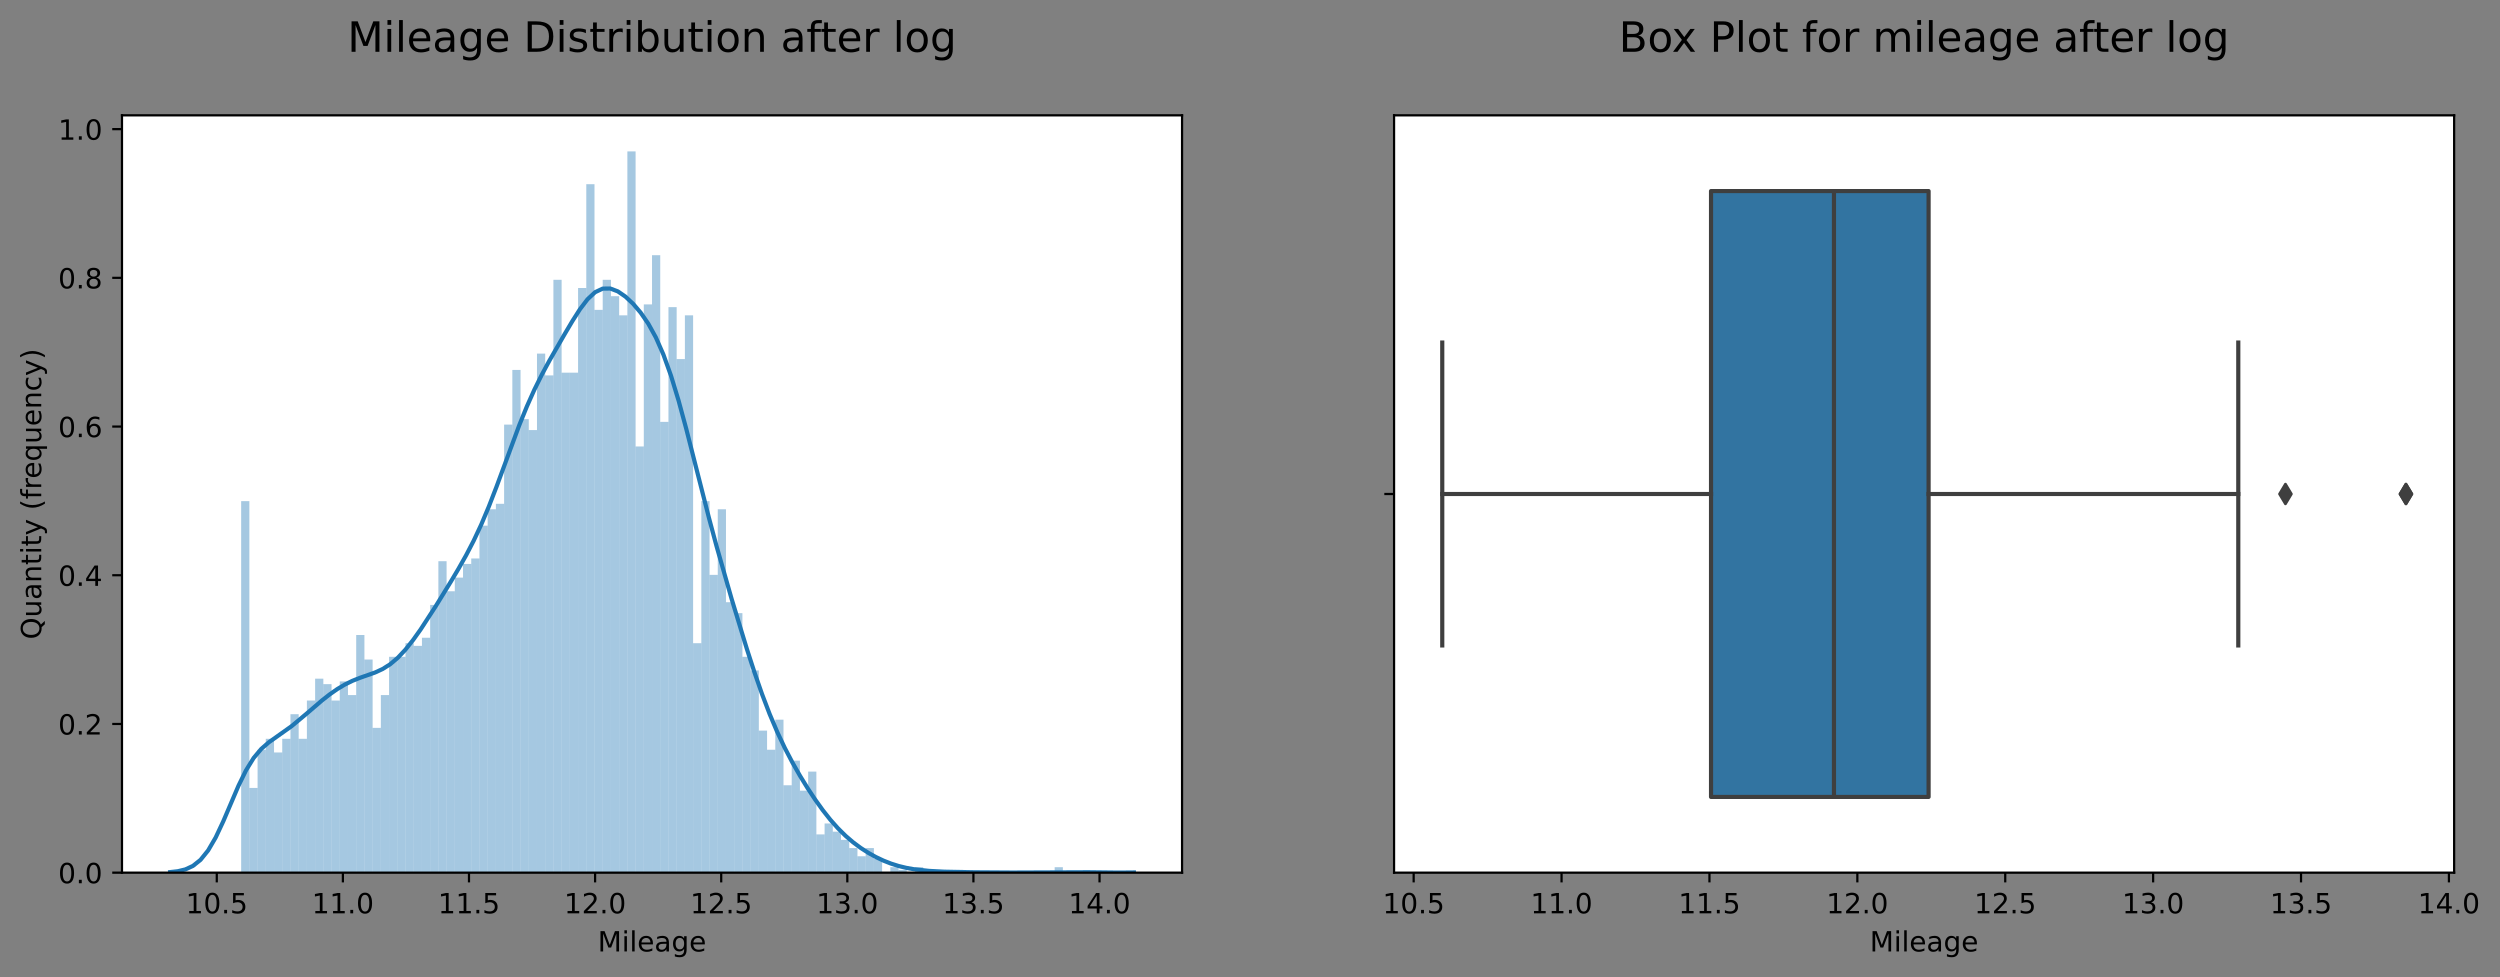 <?xml version="1.0" encoding="utf-8" standalone="no"?>
<!DOCTYPE svg PUBLIC "-//W3C//DTD SVG 1.1//EN"
  "http://www.w3.org/Graphics/SVG/1.1/DTD/svg11.dtd">
<!-- Created with matplotlib (https://matplotlib.org/) -->
<svg height="350.751pt" version="1.1" viewBox="0 0 897.242 350.751" width="897.242pt" xmlns="http://www.w3.org/2000/svg" xmlns:xlink="http://www.w3.org/1999/xlink">
 <rect x="0" y="0" width="897.242" height="350.751" fill="#808080" stroke="none"/>
 <defs>
  <style type="text/css">
*{stroke-linecap:butt;stroke-linejoin:round;}
  </style>
 </defs>
 <g id="figure_1">
  <g id="patch_1">
   <path d="M 0 350.751 
L 897.242 350.751 
L 897.242 0 
L 0 0 
z
" style="fill:none;"/>
  </g>
  <g id="axes_1">
   <g id="patch_2">
    <path d="M 43.781 313.194 
L 424.236 313.194 
L 424.236 41.394 
L 43.781 41.394 
z
" style="fill:#ffffff;"/>
   </g>
   <g id="patch_3">
    <path clip-path="url(#pf28b200888)" d="M 86.55 313.194 
L 89.499 313.194 
L 89.499 179.844 
L 86.55 179.844 
z
" style="fill:#1f77b4;opacity:0.4;"/>
   </g>
   <g id="patch_4">
    <path clip-path="url(#pf28b200888)" d="M 89.499 313.194 
L 92.448 313.194 
L 92.448 282.798 
L 89.499 282.798 
z
" style="fill:#1f77b4;opacity:0.4;"/>
   </g>
   <g id="patch_5">
    <path clip-path="url(#pf28b200888)" d="M 92.448 313.194 
L 95.397 313.194 
L 95.397 269.071 
L 92.448 269.071 
z
" style="fill:#1f77b4;opacity:0.4;"/>
   </g>
   <g id="patch_6">
    <path clip-path="url(#pf28b200888)" d="M 95.397 313.194 
L 98.347 313.194 
L 98.347 265.149 
L 95.397 265.149 
z
" style="fill:#1f77b4;opacity:0.4;"/>
   </g>
   <g id="patch_7">
    <path clip-path="url(#pf28b200888)" d="M 98.347 313.194 
L 101.296 313.194 
L 101.296 270.052 
L 98.347 270.052 
z
" style="fill:#1f77b4;opacity:0.4;"/>
   </g>
   <g id="patch_8">
    <path clip-path="url(#pf28b200888)" d="M 101.296 313.194 
L 104.245 313.194 
L 104.245 265.149 
L 101.296 265.149 
z
" style="fill:#1f77b4;opacity:0.4;"/>
   </g>
   <g id="patch_9">
    <path clip-path="url(#pf28b200888)" d="M 104.245 313.194 
L 107.194 313.194 
L 107.194 256.324 
L 104.245 256.324 
z
" style="fill:#1f77b4;opacity:0.4;"/>
   </g>
   <g id="patch_10">
    <path clip-path="url(#pf28b200888)" d="M 107.194 313.194 
L 110.143 313.194 
L 110.143 265.149 
L 107.194 265.149 
z
" style="fill:#1f77b4;opacity:0.4;"/>
   </g>
   <g id="patch_11">
    <path clip-path="url(#pf28b200888)" d="M 110.143 313.194 
L 113.093 313.194 
L 113.093 251.422 
L 110.143 251.422 
z
" style="fill:#1f77b4;opacity:0.4;"/>
   </g>
   <g id="patch_12">
    <path clip-path="url(#pf28b200888)" d="M 113.093 313.194 
L 116.042 313.194 
L 116.042 243.577 
L 113.093 243.577 
z
" style="fill:#1f77b4;opacity:0.4;"/>
   </g>
   <g id="patch_13">
    <path clip-path="url(#pf28b200888)" d="M 116.042 313.194 
L 118.991 313.194 
L 118.991 245.539 
L 116.042 245.539 
z
" style="fill:#1f77b4;opacity:0.4;"/>
   </g>
   <g id="patch_14">
    <path clip-path="url(#pf28b200888)" d="M 118.991 313.194 
L 121.94 313.194 
L 121.94 251.422 
L 118.991 251.422 
z
" style="fill:#1f77b4;opacity:0.4;"/>
   </g>
   <g id="patch_15">
    <path clip-path="url(#pf28b200888)" d="M 121.94 313.194 
L 124.889 313.194 
L 124.889 244.558 
L 121.94 244.558 
z
" style="fill:#1f77b4;opacity:0.4;"/>
   </g>
   <g id="patch_16">
    <path clip-path="url(#pf28b200888)" d="M 124.889 313.194 
L 127.838 313.194 
L 127.838 249.461 
L 124.889 249.461 
z
" style="fill:#1f77b4;opacity:0.4;"/>
   </g>
   <g id="patch_17">
    <path clip-path="url(#pf28b200888)" d="M 127.838 313.194 
L 130.788 313.194 
L 130.788 227.889 
L 127.838 227.889 
z
" style="fill:#1f77b4;opacity:0.4;"/>
   </g>
   <g id="patch_18">
    <path clip-path="url(#pf28b200888)" d="M 130.788 313.194 
L 133.737 313.194 
L 133.737 236.714 
L 130.788 236.714 
z
" style="fill:#1f77b4;opacity:0.4;"/>
   </g>
   <g id="patch_19">
    <path clip-path="url(#pf28b200888)" d="M 133.737 313.194 
L 136.686 313.194 
L 136.686 261.227 
L 133.737 261.227 
z
" style="fill:#1f77b4;opacity:0.4;"/>
   </g>
   <g id="patch_20">
    <path clip-path="url(#pf28b200888)" d="M 136.686 313.194 
L 139.635 313.194 
L 139.635 249.461 
L 136.686 249.461 
z
" style="fill:#1f77b4;opacity:0.4;"/>
   </g>
   <g id="patch_21">
    <path clip-path="url(#pf28b200888)" d="M 139.635 313.194 
L 142.584 313.194 
L 142.584 235.733 
L 139.635 235.733 
z
" style="fill:#1f77b4;opacity:0.4;"/>
   </g>
   <g id="patch_22">
    <path clip-path="url(#pf28b200888)" d="M 142.584 313.194 
L 145.533 313.194 
L 145.533 235.733 
L 142.584 235.733 
z
" style="fill:#1f77b4;opacity:0.4;"/>
   </g>
   <g id="patch_23">
    <path clip-path="url(#pf28b200888)" d="M 145.533 313.194 
L 148.483 313.194 
L 148.483 230.831 
L 145.533 230.831 
z
" style="fill:#1f77b4;opacity:0.4;"/>
   </g>
   <g id="patch_24">
    <path clip-path="url(#pf28b200888)" d="M 148.483 313.194 
L 151.432 313.194 
L 151.432 231.811 
L 148.483 231.811 
z
" style="fill:#1f77b4;opacity:0.4;"/>
   </g>
   <g id="patch_25">
    <path clip-path="url(#pf28b200888)" d="M 151.432 313.194 
L 154.381 313.194 
L 154.381 228.87 
L 151.432 228.87 
z
" style="fill:#1f77b4;opacity:0.4;"/>
   </g>
   <g id="patch_26">
    <path clip-path="url(#pf28b200888)" d="M 154.381 313.194 
L 157.33 313.194 
L 157.33 217.103 
L 154.381 217.103 
z
" style="fill:#1f77b4;opacity:0.4;"/>
   </g>
   <g id="patch_27">
    <path clip-path="url(#pf28b200888)" d="M 157.33 313.194 
L 160.279 313.194 
L 160.279 201.415 
L 157.33 201.415 
z
" style="fill:#1f77b4;opacity:0.4;"/>
   </g>
   <g id="patch_28">
    <path clip-path="url(#pf28b200888)" d="M 160.279 313.194 
L 163.228 313.194 
L 163.228 212.201 
L 160.279 212.201 
z
" style="fill:#1f77b4;opacity:0.4;"/>
   </g>
   <g id="patch_29">
    <path clip-path="url(#pf28b200888)" d="M 163.228 313.194 
L 166.178 313.194 
L 166.178 207.298 
L 163.228 207.298 
z
" style="fill:#1f77b4;opacity:0.4;"/>
   </g>
   <g id="patch_30">
    <path clip-path="url(#pf28b200888)" d="M 166.178 313.194 
L 169.127 313.194 
L 169.127 202.396 
L 166.178 202.396 
z
" style="fill:#1f77b4;opacity:0.4;"/>
   </g>
   <g id="patch_31">
    <path clip-path="url(#pf28b200888)" d="M 169.127 313.194 
L 172.076 313.194 
L 172.076 200.435 
L 169.127 200.435 
z
" style="fill:#1f77b4;opacity:0.4;"/>
   </g>
   <g id="patch_32">
    <path clip-path="url(#pf28b200888)" d="M 172.076 313.194 
L 175.025 313.194 
L 175.025 188.668 
L 172.076 188.668 
z
" style="fill:#1f77b4;opacity:0.4;"/>
   </g>
   <g id="patch_33">
    <path clip-path="url(#pf28b200888)" d="M 175.025 313.194 
L 177.974 313.194 
L 177.974 182.785 
L 175.025 182.785 
z
" style="fill:#1f77b4;opacity:0.4;"/>
   </g>
   <g id="patch_34">
    <path clip-path="url(#pf28b200888)" d="M 177.974 313.194 
L 180.923 313.194 
L 180.923 180.824 
L 177.974 180.824 
z
" style="fill:#1f77b4;opacity:0.4;"/>
   </g>
   <g id="patch_35">
    <path clip-path="url(#pf28b200888)" d="M 180.923 313.194 
L 183.873 313.194 
L 183.873 152.389 
L 180.923 152.389 
z
" style="fill:#1f77b4;opacity:0.4;"/>
   </g>
   <g id="patch_36">
    <path clip-path="url(#pf28b200888)" d="M 183.873 313.194 
L 186.822 313.194 
L 186.822 132.779 
L 183.873 132.779 
z
" style="fill:#1f77b4;opacity:0.4;"/>
   </g>
   <g id="patch_37">
    <path clip-path="url(#pf28b200888)" d="M 186.822 313.194 
L 189.771 313.194 
L 189.771 150.428 
L 186.822 150.428 
z
" style="fill:#1f77b4;opacity:0.4;"/>
   </g>
   <g id="patch_38">
    <path clip-path="url(#pf28b200888)" d="M 189.771 313.194 
L 192.72 313.194 
L 192.72 154.35 
L 189.771 154.35 
z
" style="fill:#1f77b4;opacity:0.4;"/>
   </g>
   <g id="patch_39">
    <path clip-path="url(#pf28b200888)" d="M 192.72 313.194 
L 195.669 313.194 
L 195.669 126.896 
L 192.72 126.896 
z
" style="fill:#1f77b4;opacity:0.4;"/>
   </g>
   <g id="patch_40">
    <path clip-path="url(#pf28b200888)" d="M 195.669 313.194 
L 198.618 313.194 
L 198.618 134.74 
L 195.669 134.74 
z
" style="fill:#1f77b4;opacity:0.4;"/>
   </g>
   <g id="patch_41">
    <path clip-path="url(#pf28b200888)" d="M 198.618 313.194 
L 201.568 313.194 
L 201.568 100.422 
L 198.618 100.422 
z
" style="fill:#1f77b4;opacity:0.4;"/>
   </g>
   <g id="patch_42">
    <path clip-path="url(#pf28b200888)" d="M 201.568 313.194 
L 204.517 313.194 
L 204.517 133.759 
L 201.568 133.759 
z
" style="fill:#1f77b4;opacity:0.4;"/>
   </g>
   <g id="patch_43">
    <path clip-path="url(#pf28b200888)" d="M 204.517 313.194 
L 207.466 313.194 
L 207.466 133.759 
L 204.517 133.759 
z
" style="fill:#1f77b4;opacity:0.4;"/>
   </g>
   <g id="patch_44">
    <path clip-path="url(#pf28b200888)" d="M 207.466 313.194 
L 210.415 313.194 
L 210.415 103.363 
L 207.466 103.363 
z
" style="fill:#1f77b4;opacity:0.4;"/>
   </g>
   <g id="patch_45">
    <path clip-path="url(#pf28b200888)" d="M 210.415 313.194 
L 213.364 313.194 
L 213.364 66.103 
L 210.415 66.103 
z
" style="fill:#1f77b4;opacity:0.4;"/>
   </g>
   <g id="patch_46">
    <path clip-path="url(#pf28b200888)" d="M 213.364 313.194 
L 216.313 313.194 
L 216.313 111.207 
L 213.364 111.207 
z
" style="fill:#1f77b4;opacity:0.4;"/>
   </g>
   <g id="patch_47">
    <path clip-path="url(#pf28b200888)" d="M 216.313 313.194 
L 219.263 313.194 
L 219.263 100.422 
L 216.313 100.422 
z
" style="fill:#1f77b4;opacity:0.4;"/>
   </g>
   <g id="patch_48">
    <path clip-path="url(#pf28b200888)" d="M 219.263 313.194 
L 222.212 313.194 
L 222.212 106.305 
L 219.263 106.305 
z
" style="fill:#1f77b4;opacity:0.4;"/>
   </g>
   <g id="patch_49">
    <path clip-path="url(#pf28b200888)" d="M 222.212 313.194 
L 225.161 313.194 
L 225.161 113.168 
L 222.212 113.168 
z
" style="fill:#1f77b4;opacity:0.4;"/>
   </g>
   <g id="patch_50">
    <path clip-path="url(#pf28b200888)" d="M 225.161 313.194 
L 228.11 313.194 
L 228.11 54.337 
L 225.161 54.337 
z
" style="fill:#1f77b4;opacity:0.4;"/>
   </g>
   <g id="patch_51">
    <path clip-path="url(#pf28b200888)" d="M 228.11 313.194 
L 231.059 313.194 
L 231.059 160.233 
L 228.11 160.233 
z
" style="fill:#1f77b4;opacity:0.4;"/>
   </g>
   <g id="patch_52">
    <path clip-path="url(#pf28b200888)" d="M 231.059 313.194 
L 234.009 313.194 
L 234.009 109.246 
L 231.059 109.246 
z
" style="fill:#1f77b4;opacity:0.4;"/>
   </g>
   <g id="patch_53">
    <path clip-path="url(#pf28b200888)" d="M 234.009 313.194 
L 236.958 313.194 
L 236.958 91.597 
L 234.009 91.597 
z
" style="fill:#1f77b4;opacity:0.4;"/>
   </g>
   <g id="patch_54">
    <path clip-path="url(#pf28b200888)" d="M 236.958 313.194 
L 239.907 313.194 
L 239.907 151.409 
L 236.958 151.409 
z
" style="fill:#1f77b4;opacity:0.4;"/>
   </g>
   <g id="patch_55">
    <path clip-path="url(#pf28b200888)" d="M 239.907 313.194 
L 242.856 313.194 
L 242.856 110.227 
L 239.907 110.227 
z
" style="fill:#1f77b4;opacity:0.4;"/>
   </g>
   <g id="patch_56">
    <path clip-path="url(#pf28b200888)" d="M 242.856 313.194 
L 245.805 313.194 
L 245.805 128.857 
L 242.856 128.857 
z
" style="fill:#1f77b4;opacity:0.4;"/>
   </g>
   <g id="patch_57">
    <path clip-path="url(#pf28b200888)" d="M 245.805 313.194 
L 248.754 313.194 
L 248.754 113.168 
L 245.805 113.168 
z
" style="fill:#1f77b4;opacity:0.4;"/>
   </g>
   <g id="patch_58">
    <path clip-path="url(#pf28b200888)" d="M 248.754 313.194 
L 251.704 313.194 
L 251.704 230.831 
L 248.754 230.831 
z
" style="fill:#1f77b4;opacity:0.4;"/>
   </g>
   <g id="patch_59">
    <path clip-path="url(#pf28b200888)" d="M 251.704 313.194 
L 254.653 313.194 
L 254.653 179.844 
L 251.704 179.844 
z
" style="fill:#1f77b4;opacity:0.4;"/>
   </g>
   <g id="patch_60">
    <path clip-path="url(#pf28b200888)" d="M 254.653 313.194 
L 257.602 313.194 
L 257.602 206.318 
L 254.653 206.318 
z
" style="fill:#1f77b4;opacity:0.4;"/>
   </g>
   <g id="patch_61">
    <path clip-path="url(#pf28b200888)" d="M 257.602 313.194 
L 260.551 313.194 
L 260.551 182.785 
L 257.602 182.785 
z
" style="fill:#1f77b4;opacity:0.4;"/>
   </g>
   <g id="patch_62">
    <path clip-path="url(#pf28b200888)" d="M 260.551 313.194 
L 263.5 313.194 
L 263.5 216.123 
L 260.551 216.123 
z
" style="fill:#1f77b4;opacity:0.4;"/>
   </g>
   <g id="patch_63">
    <path clip-path="url(#pf28b200888)" d="M 263.5 313.194 
L 266.449 313.194 
L 266.449 220.045 
L 263.5 220.045 
z
" style="fill:#1f77b4;opacity:0.4;"/>
   </g>
   <g id="patch_64">
    <path clip-path="url(#pf28b200888)" d="M 266.449 313.194 
L 269.399 313.194 
L 269.399 235.733 
L 266.449 235.733 
z
" style="fill:#1f77b4;opacity:0.4;"/>
   </g>
   <g id="patch_65">
    <path clip-path="url(#pf28b200888)" d="M 269.399 313.194 
L 272.348 313.194 
L 272.348 240.636 
L 269.399 240.636 
z
" style="fill:#1f77b4;opacity:0.4;"/>
   </g>
   <g id="patch_66">
    <path clip-path="url(#pf28b200888)" d="M 272.348 313.194 
L 275.297 313.194 
L 275.297 262.207 
L 272.348 262.207 
z
" style="fill:#1f77b4;opacity:0.4;"/>
   </g>
   <g id="patch_67">
    <path clip-path="url(#pf28b200888)" d="M 275.297 313.194 
L 278.246 313.194 
L 278.246 269.071 
L 275.297 269.071 
z
" style="fill:#1f77b4;opacity:0.4;"/>
   </g>
   <g id="patch_68">
    <path clip-path="url(#pf28b200888)" d="M 278.246 313.194 
L 281.195 313.194 
L 281.195 258.285 
L 278.246 258.285 
z
" style="fill:#1f77b4;opacity:0.4;"/>
   </g>
   <g id="patch_69">
    <path clip-path="url(#pf28b200888)" d="M 281.195 313.194 
L 284.144 313.194 
L 284.144 281.818 
L 281.195 281.818 
z
" style="fill:#1f77b4;opacity:0.4;"/>
   </g>
   <g id="patch_70">
    <path clip-path="url(#pf28b200888)" d="M 284.144 313.194 
L 287.094 313.194 
L 287.094 272.993 
L 284.144 272.993 
z
" style="fill:#1f77b4;opacity:0.4;"/>
   </g>
   <g id="patch_71">
    <path clip-path="url(#pf28b200888)" d="M 287.094 313.194 
L 290.043 313.194 
L 290.043 283.779 
L 287.094 283.779 
z
" style="fill:#1f77b4;opacity:0.4;"/>
   </g>
   <g id="patch_72">
    <path clip-path="url(#pf28b200888)" d="M 290.043 313.194 
L 292.992 313.194 
L 292.992 276.915 
L 290.043 276.915 
z
" style="fill:#1f77b4;opacity:0.4;"/>
   </g>
   <g id="patch_73">
    <path clip-path="url(#pf28b200888)" d="M 292.992 313.194 
L 295.941 313.194 
L 295.941 299.467 
L 292.992 299.467 
z
" style="fill:#1f77b4;opacity:0.4;"/>
   </g>
   <g id="patch_74">
    <path clip-path="url(#pf28b200888)" d="M 295.941 313.194 
L 298.89 313.194 
L 298.89 295.545 
L 295.941 295.545 
z
" style="fill:#1f77b4;opacity:0.4;"/>
   </g>
   <g id="patch_75">
    <path clip-path="url(#pf28b200888)" d="M 298.89 313.194 
L 301.839 313.194 
L 301.839 298.487 
L 298.89 298.487 
z
" style="fill:#1f77b4;opacity:0.4;"/>
   </g>
   <g id="patch_76">
    <path clip-path="url(#pf28b200888)" d="M 301.839 313.194 
L 304.789 313.194 
L 304.789 301.428 
L 301.839 301.428 
z
" style="fill:#1f77b4;opacity:0.4;"/>
   </g>
   <g id="patch_77">
    <path clip-path="url(#pf28b200888)" d="M 304.789 313.194 
L 307.738 313.194 
L 307.738 304.37 
L 304.789 304.37 
z
" style="fill:#1f77b4;opacity:0.4;"/>
   </g>
   <g id="patch_78">
    <path clip-path="url(#pf28b200888)" d="M 307.738 313.194 
L 310.687 313.194 
L 310.687 307.311 
L 307.738 307.311 
z
" style="fill:#1f77b4;opacity:0.4;"/>
   </g>
   <g id="patch_79">
    <path clip-path="url(#pf28b200888)" d="M 310.687 313.194 
L 313.636 313.194 
L 313.636 304.37 
L 310.687 304.37 
z
" style="fill:#1f77b4;opacity:0.4;"/>
   </g>
   <g id="patch_80">
    <path clip-path="url(#pf28b200888)" d="M 313.636 313.194 
L 316.585 313.194 
L 316.585 308.292 
L 313.636 308.292 
z
" style="fill:#1f77b4;opacity:0.4;"/>
   </g>
   <g id="patch_81">
    <path clip-path="url(#pf28b200888)" d="M 316.585 313.194 
L 319.534 313.194 
L 319.534 313.194 
L 316.585 313.194 
z
" style="fill:#1f77b4;opacity:0.4;"/>
   </g>
   <g id="patch_82">
    <path clip-path="url(#pf28b200888)" d="M 319.534 313.194 
L 322.484 313.194 
L 322.484 311.233 
L 319.534 311.233 
z
" style="fill:#1f77b4;opacity:0.4;"/>
   </g>
   <g id="patch_83">
    <path clip-path="url(#pf28b200888)" d="M 322.484 313.194 
L 325.433 313.194 
L 325.433 312.214 
L 322.484 312.214 
z
" style="fill:#1f77b4;opacity:0.4;"/>
   </g>
   <g id="patch_84">
    <path clip-path="url(#pf28b200888)" d="M 325.433 313.194 
L 328.382 313.194 
L 328.382 313.194 
L 325.433 313.194 
z
" style="fill:#1f77b4;opacity:0.4;"/>
   </g>
   <g id="patch_85">
    <path clip-path="url(#pf28b200888)" d="M 328.382 313.194 
L 331.331 313.194 
L 331.331 311.233 
L 328.382 311.233 
z
" style="fill:#1f77b4;opacity:0.4;"/>
   </g>
   <g id="patch_86">
    <path clip-path="url(#pf28b200888)" d="M 331.331 313.194 
L 334.28 313.194 
L 334.28 313.194 
L 331.331 313.194 
z
" style="fill:#1f77b4;opacity:0.4;"/>
   </g>
   <g id="patch_87">
    <path clip-path="url(#pf28b200888)" d="M 334.28 313.194 
L 337.23 313.194 
L 337.23 313.194 
L 334.28 313.194 
z
" style="fill:#1f77b4;opacity:0.4;"/>
   </g>
   <g id="patch_88">
    <path clip-path="url(#pf28b200888)" d="M 337.23 313.194 
L 340.179 313.194 
L 340.179 313.194 
L 337.23 313.194 
z
" style="fill:#1f77b4;opacity:0.4;"/>
   </g>
   <g id="patch_89">
    <path clip-path="url(#pf28b200888)" d="M 340.179 313.194 
L 343.128 313.194 
L 343.128 313.194 
L 340.179 313.194 
z
" style="fill:#1f77b4;opacity:0.4;"/>
   </g>
   <g id="patch_90">
    <path clip-path="url(#pf28b200888)" d="M 343.128 313.194 
L 346.077 313.194 
L 346.077 312.214 
L 343.128 312.214 
z
" style="fill:#1f77b4;opacity:0.4;"/>
   </g>
   <g id="patch_91">
    <path clip-path="url(#pf28b200888)" d="M 346.077 313.194 
L 349.026 313.194 
L 349.026 313.194 
L 346.077 313.194 
z
" style="fill:#1f77b4;opacity:0.4;"/>
   </g>
   <g id="patch_92">
    <path clip-path="url(#pf28b200888)" d="M 349.026 313.194 
L 351.975 313.194 
L 351.975 313.194 
L 349.026 313.194 
z
" style="fill:#1f77b4;opacity:0.4;"/>
   </g>
   <g id="patch_93">
    <path clip-path="url(#pf28b200888)" d="M 351.975 313.194 
L 354.925 313.194 
L 354.925 313.194 
L 351.975 313.194 
z
" style="fill:#1f77b4;opacity:0.4;"/>
   </g>
   <g id="patch_94">
    <path clip-path="url(#pf28b200888)" d="M 354.925 313.194 
L 357.874 313.194 
L 357.874 313.194 
L 354.925 313.194 
z
" style="fill:#1f77b4;opacity:0.4;"/>
   </g>
   <g id="patch_95">
    <path clip-path="url(#pf28b200888)" d="M 357.874 313.194 
L 360.823 313.194 
L 360.823 313.194 
L 357.874 313.194 
z
" style="fill:#1f77b4;opacity:0.4;"/>
   </g>
   <g id="patch_96">
    <path clip-path="url(#pf28b200888)" d="M 360.823 313.194 
L 363.772 313.194 
L 363.772 313.194 
L 360.823 313.194 
z
" style="fill:#1f77b4;opacity:0.4;"/>
   </g>
   <g id="patch_97">
    <path clip-path="url(#pf28b200888)" d="M 363.772 313.194 
L 366.721 313.194 
L 366.721 313.194 
L 363.772 313.194 
z
" style="fill:#1f77b4;opacity:0.4;"/>
   </g>
   <g id="patch_98">
    <path clip-path="url(#pf28b200888)" d="M 366.721 313.194 
L 369.67 313.194 
L 369.67 313.194 
L 366.721 313.194 
z
" style="fill:#1f77b4;opacity:0.4;"/>
   </g>
   <g id="patch_99">
    <path clip-path="url(#pf28b200888)" d="M 369.67 313.194 
L 372.62 313.194 
L 372.62 313.194 
L 369.67 313.194 
z
" style="fill:#1f77b4;opacity:0.4;"/>
   </g>
   <g id="patch_100">
    <path clip-path="url(#pf28b200888)" d="M 372.62 313.194 
L 375.569 313.194 
L 375.569 313.194 
L 372.62 313.194 
z
" style="fill:#1f77b4;opacity:0.4;"/>
   </g>
   <g id="patch_101">
    <path clip-path="url(#pf28b200888)" d="M 375.569 313.194 
L 378.518 313.194 
L 378.518 313.194 
L 375.569 313.194 
z
" style="fill:#1f77b4;opacity:0.4;"/>
   </g>
   <g id="patch_102">
    <path clip-path="url(#pf28b200888)" d="M 378.518 313.194 
L 381.467 313.194 
L 381.467 311.233 
L 378.518 311.233 
z
" style="fill:#1f77b4;opacity:0.4;"/>
   </g>
   <g id="matplotlib.axis_1">
    <g id="xtick_1">
     <g id="line2d_1">
      <defs>
       <path d="M 0 0 
L 0 3.5 
" id="m42ba5722f2" style="stroke:#000000;stroke-width:0.8;"/>
      </defs>
      <g>
       <use style="stroke:#000000;stroke-width:0.8;" x="77.8" xlink:href="#m42ba5722f2" y="313.194"/>
      </g>
     </g>
     <g id="text_1">
      <!-- 10.5 -->
      <defs>
       <path d="M 12.406 8.297 
L 28.516 8.297 
L 28.516 63.922 
L 10.984 60.406 
L 10.984 69.391 
L 28.422 72.906 
L 38.281 72.906 
L 38.281 8.297 
L 54.391 8.297 
L 54.391 0 
L 12.406 0 
z
" id="DejaVuSans-49"/>
       <path d="M 31.781 66.406 
Q 24.172 66.406 20.328 58.906 
Q 16.5 51.422 16.5 36.375 
Q 16.5 21.391 20.328 13.891 
Q 24.172 6.391 31.781 6.391 
Q 39.453 6.391 43.281 13.891 
Q 47.125 21.391 47.125 36.375 
Q 47.125 51.422 43.281 58.906 
Q 39.453 66.406 31.781 66.406 
z
M 31.781 74.219 
Q 44.047 74.219 50.516 64.516 
Q 56.984 54.828 56.984 36.375 
Q 56.984 17.969 50.516 8.266 
Q 44.047 -1.422 31.781 -1.422 
Q 19.531 -1.422 13.062 8.266 
Q 6.594 17.969 6.594 36.375 
Q 6.594 54.828 13.062 64.516 
Q 19.531 74.219 31.781 74.219 
z
" id="DejaVuSans-48"/>
       <path d="M 10.688 12.406 
L 21 12.406 
L 21 0 
L 10.688 0 
z
" id="DejaVuSans-46"/>
       <path d="M 10.797 72.906 
L 49.516 72.906 
L 49.516 64.594 
L 19.828 64.594 
L 19.828 46.734 
Q 21.969 47.469 24.109 47.828 
Q 26.266 48.188 28.422 48.188 
Q 40.625 48.188 47.75 41.5 
Q 54.891 34.812 54.891 23.391 
Q 54.891 11.625 47.562 5.094 
Q 40.234 -1.422 26.906 -1.422 
Q 22.312 -1.422 17.547 -0.641 
Q 12.797 0.141 7.719 1.703 
L 7.719 11.625 
Q 12.109 9.234 16.797 8.062 
Q 21.484 6.891 26.703 6.891 
Q 35.156 6.891 40.078 11.328 
Q 45.016 15.766 45.016 23.391 
Q 45.016 31 40.078 35.438 
Q 35.156 39.891 26.703 39.891 
Q 22.75 39.891 18.812 39.016 
Q 14.891 38.141 10.797 36.281 
z
" id="DejaVuSans-53"/>
      </defs>
      <g transform="translate(66.668 327.793)scale(0.1 -0.1)">
       <use xlink:href="#DejaVuSans-49"/>
       <use x="63.623" xlink:href="#DejaVuSans-48"/>
       <use x="127.246" xlink:href="#DejaVuSans-46"/>
       <use x="159.033" xlink:href="#DejaVuSans-53"/>
      </g>
     </g>
    </g>
    <g id="xtick_2">
     <g id="line2d_2">
      <g>
       <use style="stroke:#000000;stroke-width:0.8;" x="123.06" xlink:href="#m42ba5722f2" y="313.194"/>
      </g>
     </g>
     <g id="text_2">
      <!-- 11.0 -->
      <g transform="translate(111.927 327.793)scale(0.1 -0.1)">
       <use xlink:href="#DejaVuSans-49"/>
       <use x="63.623" xlink:href="#DejaVuSans-49"/>
       <use x="127.246" xlink:href="#DejaVuSans-46"/>
       <use x="159.033" xlink:href="#DejaVuSans-48"/>
      </g>
     </g>
    </g>
    <g id="xtick_3">
     <g id="line2d_3">
      <g>
       <use style="stroke:#000000;stroke-width:0.8;" x="168.319" xlink:href="#m42ba5722f2" y="313.194"/>
      </g>
     </g>
     <g id="text_3">
      <!-- 11.5 -->
      <g transform="translate(157.187 327.793)scale(0.1 -0.1)">
       <use xlink:href="#DejaVuSans-49"/>
       <use x="63.623" xlink:href="#DejaVuSans-49"/>
       <use x="127.246" xlink:href="#DejaVuSans-46"/>
       <use x="159.033" xlink:href="#DejaVuSans-53"/>
      </g>
     </g>
    </g>
    <g id="xtick_4">
     <g id="line2d_4">
      <g>
       <use style="stroke:#000000;stroke-width:0.8;" x="213.579" xlink:href="#m42ba5722f2" y="313.194"/>
      </g>
     </g>
     <g id="text_4">
      <!-- 12.0 -->
      <defs>
       <path d="M 19.188 8.297 
L 53.609 8.297 
L 53.609 0 
L 7.328 0 
L 7.328 8.297 
Q 12.938 14.109 22.625 23.891 
Q 32.328 33.688 34.812 36.531 
Q 39.547 41.844 41.422 45.531 
Q 43.312 49.219 43.312 52.781 
Q 43.312 58.594 39.234 62.25 
Q 35.156 65.922 28.609 65.922 
Q 23.969 65.922 18.812 64.312 
Q 13.672 62.703 7.812 59.422 
L 7.812 69.391 
Q 13.766 71.781 18.938 73 
Q 24.125 74.219 28.422 74.219 
Q 39.75 74.219 46.484 68.547 
Q 53.219 62.891 53.219 53.422 
Q 53.219 48.922 51.531 44.891 
Q 49.859 40.875 45.406 35.406 
Q 44.188 33.984 37.641 27.219 
Q 31.109 20.453 19.188 8.297 
z
" id="DejaVuSans-50"/>
      </defs>
      <g transform="translate(202.446 327.793)scale(0.1 -0.1)">
       <use xlink:href="#DejaVuSans-49"/>
       <use x="63.623" xlink:href="#DejaVuSans-50"/>
       <use x="127.246" xlink:href="#DejaVuSans-46"/>
       <use x="159.033" xlink:href="#DejaVuSans-48"/>
      </g>
     </g>
    </g>
    <g id="xtick_5">
     <g id="line2d_5">
      <g>
       <use style="stroke:#000000;stroke-width:0.8;" x="258.838" xlink:href="#m42ba5722f2" y="313.194"/>
      </g>
     </g>
     <g id="text_5">
      <!-- 12.5 -->
      <g transform="translate(247.705 327.793)scale(0.1 -0.1)">
       <use xlink:href="#DejaVuSans-49"/>
       <use x="63.623" xlink:href="#DejaVuSans-50"/>
       <use x="127.246" xlink:href="#DejaVuSans-46"/>
       <use x="159.033" xlink:href="#DejaVuSans-53"/>
      </g>
     </g>
    </g>
    <g id="xtick_6">
     <g id="line2d_6">
      <g>
       <use style="stroke:#000000;stroke-width:0.8;" x="304.098" xlink:href="#m42ba5722f2" y="313.194"/>
      </g>
     </g>
     <g id="text_6">
      <!-- 13.0 -->
      <defs>
       <path d="M 40.578 39.312 
Q 47.656 37.797 51.625 33 
Q 55.609 28.219 55.609 21.188 
Q 55.609 10.406 48.188 4.484 
Q 40.766 -1.422 27.094 -1.422 
Q 22.516 -1.422 17.656 -0.516 
Q 12.797 0.391 7.625 2.203 
L 7.625 11.719 
Q 11.719 9.328 16.594 8.109 
Q 21.484 6.891 26.812 6.891 
Q 36.078 6.891 40.938 10.547 
Q 45.797 14.203 45.797 21.188 
Q 45.797 27.641 41.281 31.266 
Q 36.766 34.906 28.719 34.906 
L 20.219 34.906 
L 20.219 43.016 
L 29.109 43.016 
Q 36.375 43.016 40.234 45.922 
Q 44.094 48.828 44.094 54.297 
Q 44.094 59.906 40.109 62.906 
Q 36.141 65.922 28.719 65.922 
Q 24.656 65.922 20.016 65.031 
Q 15.375 64.156 9.812 62.312 
L 9.812 71.094 
Q 15.438 72.656 20.344 73.438 
Q 25.25 74.219 29.594 74.219 
Q 40.828 74.219 47.359 69.109 
Q 53.906 64.016 53.906 55.328 
Q 53.906 49.266 50.438 45.094 
Q 46.969 40.922 40.578 39.312 
z
" id="DejaVuSans-51"/>
      </defs>
      <g transform="translate(292.965 327.793)scale(0.1 -0.1)">
       <use xlink:href="#DejaVuSans-49"/>
       <use x="63.623" xlink:href="#DejaVuSans-51"/>
       <use x="127.246" xlink:href="#DejaVuSans-46"/>
       <use x="159.033" xlink:href="#DejaVuSans-48"/>
      </g>
     </g>
    </g>
    <g id="xtick_7">
     <g id="line2d_7">
      <g>
       <use style="stroke:#000000;stroke-width:0.8;" x="349.357" xlink:href="#m42ba5722f2" y="313.194"/>
      </g>
     </g>
     <g id="text_7">
      <!-- 13.5 -->
      <g transform="translate(338.224 327.793)scale(0.1 -0.1)">
       <use xlink:href="#DejaVuSans-49"/>
       <use x="63.623" xlink:href="#DejaVuSans-51"/>
       <use x="127.246" xlink:href="#DejaVuSans-46"/>
       <use x="159.033" xlink:href="#DejaVuSans-53"/>
      </g>
     </g>
    </g>
    <g id="xtick_8">
     <g id="line2d_8">
      <g>
       <use style="stroke:#000000;stroke-width:0.8;" x="394.617" xlink:href="#m42ba5722f2" y="313.194"/>
      </g>
     </g>
     <g id="text_8">
      <!-- 14.0 -->
      <defs>
       <path d="M 37.797 64.312 
L 12.891 25.391 
L 37.797 25.391 
z
M 35.203 72.906 
L 47.609 72.906 
L 47.609 25.391 
L 58.016 25.391 
L 58.016 17.188 
L 47.609 17.188 
L 47.609 0 
L 37.797 0 
L 37.797 17.188 
L 4.891 17.188 
L 4.891 26.703 
z
" id="DejaVuSans-52"/>
      </defs>
      <g transform="translate(383.484 327.793)scale(0.1 -0.1)">
       <use xlink:href="#DejaVuSans-49"/>
       <use x="63.623" xlink:href="#DejaVuSans-52"/>
       <use x="127.246" xlink:href="#DejaVuSans-46"/>
       <use x="159.033" xlink:href="#DejaVuSans-48"/>
      </g>
     </g>
    </g>
    <g id="text_9">
     <!-- Mileage -->
     <defs>
      <path d="M 9.812 72.906 
L 24.516 72.906 
L 43.109 23.297 
L 61.812 72.906 
L 76.516 72.906 
L 76.516 0 
L 66.891 0 
L 66.891 64.016 
L 48.094 14.016 
L 38.188 14.016 
L 19.391 64.016 
L 19.391 0 
L 9.812 0 
z
" id="DejaVuSans-77"/>
      <path d="M 9.422 54.688 
L 18.406 54.688 
L 18.406 0 
L 9.422 0 
z
M 9.422 75.984 
L 18.406 75.984 
L 18.406 64.594 
L 9.422 64.594 
z
" id="DejaVuSans-105"/>
      <path d="M 9.422 75.984 
L 18.406 75.984 
L 18.406 0 
L 9.422 0 
z
" id="DejaVuSans-108"/>
      <path d="M 56.203 29.594 
L 56.203 25.203 
L 14.891 25.203 
Q 15.484 15.922 20.484 11.062 
Q 25.484 6.203 34.422 6.203 
Q 39.594 6.203 44.453 7.469 
Q 49.312 8.734 54.109 11.281 
L 54.109 2.781 
Q 49.266 0.734 44.188 -0.344 
Q 39.109 -1.422 33.891 -1.422 
Q 20.797 -1.422 13.156 6.188 
Q 5.516 13.812 5.516 26.812 
Q 5.516 40.234 12.766 48.109 
Q 20.016 56 32.328 56 
Q 43.359 56 49.781 48.891 
Q 56.203 41.797 56.203 29.594 
z
M 47.219 32.234 
Q 47.125 39.594 43.094 43.984 
Q 39.062 48.391 32.422 48.391 
Q 24.906 48.391 20.391 44.141 
Q 15.875 39.891 15.188 32.172 
z
" id="DejaVuSans-101"/>
      <path d="M 34.281 27.484 
Q 23.391 27.484 19.188 25 
Q 14.984 22.516 14.984 16.5 
Q 14.984 11.719 18.141 8.906 
Q 21.297 6.109 26.703 6.109 
Q 34.188 6.109 38.703 11.406 
Q 43.219 16.703 43.219 25.484 
L 43.219 27.484 
z
M 52.203 31.203 
L 52.203 0 
L 43.219 0 
L 43.219 8.297 
Q 40.141 3.328 35.547 0.953 
Q 30.953 -1.422 24.312 -1.422 
Q 15.922 -1.422 10.953 3.297 
Q 6 8.016 6 15.922 
Q 6 25.141 12.172 29.828 
Q 18.359 34.516 30.609 34.516 
L 43.219 34.516 
L 43.219 35.406 
Q 43.219 41.609 39.141 45 
Q 35.062 48.391 27.688 48.391 
Q 23 48.391 18.547 47.266 
Q 14.109 46.141 10.016 43.891 
L 10.016 52.203 
Q 14.938 54.109 19.578 55.047 
Q 24.219 56 28.609 56 
Q 40.484 56 46.344 49.844 
Q 52.203 43.703 52.203 31.203 
z
" id="DejaVuSans-97"/>
      <path d="M 45.406 27.984 
Q 45.406 37.75 41.375 43.109 
Q 37.359 48.484 30.078 48.484 
Q 22.859 48.484 18.828 43.109 
Q 14.797 37.75 14.797 27.984 
Q 14.797 18.266 18.828 12.891 
Q 22.859 7.516 30.078 7.516 
Q 37.359 7.516 41.375 12.891 
Q 45.406 18.266 45.406 27.984 
z
M 54.391 6.781 
Q 54.391 -7.172 48.188 -13.984 
Q 42 -20.797 29.203 -20.797 
Q 24.469 -20.797 20.266 -20.094 
Q 16.062 -19.391 12.109 -17.922 
L 12.109 -9.188 
Q 16.062 -11.328 19.922 -12.344 
Q 23.781 -13.375 27.781 -13.375 
Q 36.625 -13.375 41.016 -8.766 
Q 45.406 -4.156 45.406 5.172 
L 45.406 9.625 
Q 42.625 4.781 38.281 2.391 
Q 33.938 0 27.875 0 
Q 17.828 0 11.672 7.656 
Q 5.516 15.328 5.516 27.984 
Q 5.516 40.672 11.672 48.328 
Q 17.828 56 27.875 56 
Q 33.938 56 38.281 53.609 
Q 42.625 51.219 45.406 46.391 
L 45.406 54.688 
L 54.391 54.688 
z
" id="DejaVuSans-103"/>
     </defs>
     <g transform="translate(214.525 341.471)scale(0.1 -0.1)">
      <use xlink:href="#DejaVuSans-77"/>
      <use x="86.279" xlink:href="#DejaVuSans-105"/>
      <use x="114.062" xlink:href="#DejaVuSans-108"/>
      <use x="141.846" xlink:href="#DejaVuSans-101"/>
      <use x="203.369" xlink:href="#DejaVuSans-97"/>
      <use x="264.648" xlink:href="#DejaVuSans-103"/>
      <use x="328.125" xlink:href="#DejaVuSans-101"/>
     </g>
    </g>
   </g>
   <g id="matplotlib.axis_2">
    <g id="ytick_1">
     <g id="line2d_9">
      <defs>
       <path d="M 0 0 
L -3.5 0 
" id="m2125926f10" style="stroke:#000000;stroke-width:0.8;"/>
      </defs>
      <g>
       <use style="stroke:#000000;stroke-width:0.8;" x="43.781" xlink:href="#m2125926f10" y="313.194"/>
      </g>
     </g>
     <g id="text_10">
      <!-- 0.0 -->
      <g transform="translate(20.878 316.994)scale(0.1 -0.1)">
       <use xlink:href="#DejaVuSans-48"/>
       <use x="63.623" xlink:href="#DejaVuSans-46"/>
       <use x="95.41" xlink:href="#DejaVuSans-48"/>
      </g>
     </g>
    </g>
    <g id="ytick_2">
     <g id="line2d_10">
      <g>
       <use style="stroke:#000000;stroke-width:0.8;" x="43.781" xlink:href="#m2125926f10" y="259.825"/>
      </g>
     </g>
     <g id="text_11">
      <!-- 0.2 -->
      <g transform="translate(20.878 263.625)scale(0.1 -0.1)">
       <use xlink:href="#DejaVuSans-48"/>
       <use x="63.623" xlink:href="#DejaVuSans-46"/>
       <use x="95.41" xlink:href="#DejaVuSans-50"/>
      </g>
     </g>
    </g>
    <g id="ytick_3">
     <g id="line2d_11">
      <g>
       <use style="stroke:#000000;stroke-width:0.8;" x="43.781" xlink:href="#m2125926f10" y="206.456"/>
      </g>
     </g>
     <g id="text_12">
      <!-- 0.4 -->
      <g transform="translate(20.878 210.256)scale(0.1 -0.1)">
       <use xlink:href="#DejaVuSans-48"/>
       <use x="63.623" xlink:href="#DejaVuSans-46"/>
       <use x="95.41" xlink:href="#DejaVuSans-52"/>
      </g>
     </g>
    </g>
    <g id="ytick_4">
     <g id="line2d_12">
      <g>
       <use style="stroke:#000000;stroke-width:0.8;" x="43.781" xlink:href="#m2125926f10" y="153.087"/>
      </g>
     </g>
     <g id="text_13">
      <!-- 0.6 -->
      <defs>
       <path d="M 33.016 40.375 
Q 26.375 40.375 22.484 35.828 
Q 18.609 31.297 18.609 23.391 
Q 18.609 15.531 22.484 10.953 
Q 26.375 6.391 33.016 6.391 
Q 39.656 6.391 43.531 10.953 
Q 47.406 15.531 47.406 23.391 
Q 47.406 31.297 43.531 35.828 
Q 39.656 40.375 33.016 40.375 
z
M 52.594 71.297 
L 52.594 62.312 
Q 48.875 64.062 45.094 64.984 
Q 41.312 65.922 37.594 65.922 
Q 27.828 65.922 22.672 59.328 
Q 17.531 52.734 16.797 39.406 
Q 19.672 43.656 24.016 45.922 
Q 28.375 48.188 33.594 48.188 
Q 44.578 48.188 50.953 41.516 
Q 57.328 34.859 57.328 23.391 
Q 57.328 12.156 50.688 5.359 
Q 44.047 -1.422 33.016 -1.422 
Q 20.359 -1.422 13.672 8.266 
Q 6.984 17.969 6.984 36.375 
Q 6.984 53.656 15.188 63.938 
Q 23.391 74.219 37.203 74.219 
Q 40.922 74.219 44.703 73.484 
Q 48.484 72.75 52.594 71.297 
z
" id="DejaVuSans-54"/>
      </defs>
      <g transform="translate(20.878 156.887)scale(0.1 -0.1)">
       <use xlink:href="#DejaVuSans-48"/>
       <use x="63.623" xlink:href="#DejaVuSans-46"/>
       <use x="95.41" xlink:href="#DejaVuSans-54"/>
      </g>
     </g>
    </g>
    <g id="ytick_5">
     <g id="line2d_13">
      <g>
       <use style="stroke:#000000;stroke-width:0.8;" x="43.781" xlink:href="#m2125926f10" y="99.718"/>
      </g>
     </g>
     <g id="text_14">
      <!-- 0.8 -->
      <defs>
       <path d="M 31.781 34.625 
Q 24.75 34.625 20.719 30.859 
Q 16.703 27.094 16.703 20.516 
Q 16.703 13.922 20.719 10.156 
Q 24.75 6.391 31.781 6.391 
Q 38.812 6.391 42.859 10.172 
Q 46.922 13.969 46.922 20.516 
Q 46.922 27.094 42.891 30.859 
Q 38.875 34.625 31.781 34.625 
z
M 21.922 38.812 
Q 15.578 40.375 12.031 44.719 
Q 8.5 49.078 8.5 55.328 
Q 8.5 64.062 14.719 69.141 
Q 20.953 74.219 31.781 74.219 
Q 42.672 74.219 48.875 69.141 
Q 55.078 64.062 55.078 55.328 
Q 55.078 49.078 51.531 44.719 
Q 48 40.375 41.703 38.812 
Q 48.828 37.156 52.797 32.312 
Q 56.781 27.484 56.781 20.516 
Q 56.781 9.906 50.312 4.234 
Q 43.844 -1.422 31.781 -1.422 
Q 19.734 -1.422 13.25 4.234 
Q 6.781 9.906 6.781 20.516 
Q 6.781 27.484 10.781 32.312 
Q 14.797 37.156 21.922 38.812 
z
M 18.312 54.391 
Q 18.312 48.734 21.844 45.562 
Q 25.391 42.391 31.781 42.391 
Q 38.141 42.391 41.719 45.562 
Q 45.312 48.734 45.312 54.391 
Q 45.312 60.062 41.719 63.234 
Q 38.141 66.406 31.781 66.406 
Q 25.391 66.406 21.844 63.234 
Q 18.312 60.062 18.312 54.391 
z
" id="DejaVuSans-56"/>
      </defs>
      <g transform="translate(20.878 103.517)scale(0.1 -0.1)">
       <use xlink:href="#DejaVuSans-48"/>
       <use x="63.623" xlink:href="#DejaVuSans-46"/>
       <use x="95.41" xlink:href="#DejaVuSans-56"/>
      </g>
     </g>
    </g>
    <g id="ytick_6">
     <g id="line2d_14">
      <g>
       <use style="stroke:#000000;stroke-width:0.8;" x="43.781" xlink:href="#m2125926f10" y="46.349"/>
      </g>
     </g>
     <g id="text_15">
      <!-- 1.0 -->
      <g transform="translate(20.878 50.148)scale(0.1 -0.1)">
       <use xlink:href="#DejaVuSans-49"/>
       <use x="63.623" xlink:href="#DejaVuSans-46"/>
       <use x="95.41" xlink:href="#DejaVuSans-48"/>
      </g>
     </g>
    </g>
    <g id="text_16">
     <!-- Quantity (frequency) -->
     <defs>
      <path d="M 39.406 66.219 
Q 28.656 66.219 22.328 58.203 
Q 16.016 50.203 16.016 36.375 
Q 16.016 22.609 22.328 14.594 
Q 28.656 6.594 39.406 6.594 
Q 50.141 6.594 56.422 14.594 
Q 62.703 22.609 62.703 36.375 
Q 62.703 50.203 56.422 58.203 
Q 50.141 66.219 39.406 66.219 
z
M 53.219 1.312 
L 66.219 -12.891 
L 54.297 -12.891 
L 43.5 -1.219 
Q 41.891 -1.312 41.031 -1.359 
Q 40.188 -1.422 39.406 -1.422 
Q 24.031 -1.422 14.812 8.859 
Q 5.609 19.141 5.609 36.375 
Q 5.609 53.656 14.812 63.938 
Q 24.031 74.219 39.406 74.219 
Q 54.734 74.219 63.906 63.938 
Q 73.094 53.656 73.094 36.375 
Q 73.094 23.688 67.984 14.641 
Q 62.891 5.609 53.219 1.312 
z
" id="DejaVuSans-81"/>
      <path d="M 8.5 21.578 
L 8.5 54.688 
L 17.484 54.688 
L 17.484 21.922 
Q 17.484 14.156 20.5 10.266 
Q 23.531 6.391 29.594 6.391 
Q 36.859 6.391 41.078 11.031 
Q 45.312 15.672 45.312 23.688 
L 45.312 54.688 
L 54.297 54.688 
L 54.297 0 
L 45.312 0 
L 45.312 8.406 
Q 42.047 3.422 37.719 1 
Q 33.406 -1.422 27.688 -1.422 
Q 18.266 -1.422 13.375 4.438 
Q 8.5 10.297 8.5 21.578 
z
M 31.109 56 
z
" id="DejaVuSans-117"/>
      <path d="M 54.891 33.016 
L 54.891 0 
L 45.906 0 
L 45.906 32.719 
Q 45.906 40.484 42.875 44.328 
Q 39.844 48.188 33.797 48.188 
Q 26.516 48.188 22.312 43.547 
Q 18.109 38.922 18.109 30.906 
L 18.109 0 
L 9.078 0 
L 9.078 54.688 
L 18.109 54.688 
L 18.109 46.188 
Q 21.344 51.125 25.703 53.562 
Q 30.078 56 35.797 56 
Q 45.219 56 50.047 50.172 
Q 54.891 44.344 54.891 33.016 
z
" id="DejaVuSans-110"/>
      <path d="M 18.312 70.219 
L 18.312 54.688 
L 36.812 54.688 
L 36.812 47.703 
L 18.312 47.703 
L 18.312 18.016 
Q 18.312 11.328 20.141 9.422 
Q 21.969 7.516 27.594 7.516 
L 36.812 7.516 
L 36.812 0 
L 27.594 0 
Q 17.188 0 13.234 3.875 
Q 9.281 7.766 9.281 18.016 
L 9.281 47.703 
L 2.688 47.703 
L 2.688 54.688 
L 9.281 54.688 
L 9.281 70.219 
z
" id="DejaVuSans-116"/>
      <path d="M 32.172 -5.078 
Q 28.375 -14.844 24.75 -17.812 
Q 21.141 -20.797 15.094 -20.797 
L 7.906 -20.797 
L 7.906 -13.281 
L 13.188 -13.281 
Q 16.891 -13.281 18.938 -11.516 
Q 21 -9.766 23.484 -3.219 
L 25.094 0.875 
L 2.984 54.688 
L 12.5 54.688 
L 29.594 11.922 
L 46.688 54.688 
L 56.203 54.688 
z
" id="DejaVuSans-121"/>
      <path id="DejaVuSans-32"/>
      <path d="M 31 75.875 
Q 24.469 64.656 21.281 53.656 
Q 18.109 42.672 18.109 31.391 
Q 18.109 20.125 21.312 9.062 
Q 24.516 -2 31 -13.188 
L 23.188 -13.188 
Q 15.875 -1.703 12.234 9.375 
Q 8.594 20.453 8.594 31.391 
Q 8.594 42.281 12.203 53.312 
Q 15.828 64.359 23.188 75.875 
z
" id="DejaVuSans-40"/>
      <path d="M 37.109 75.984 
L 37.109 68.5 
L 28.516 68.5 
Q 23.688 68.5 21.797 66.547 
Q 19.922 64.594 19.922 59.516 
L 19.922 54.688 
L 34.719 54.688 
L 34.719 47.703 
L 19.922 47.703 
L 19.922 0 
L 10.891 0 
L 10.891 47.703 
L 2.297 47.703 
L 2.297 54.688 
L 10.891 54.688 
L 10.891 58.5 
Q 10.891 67.625 15.141 71.797 
Q 19.391 75.984 28.609 75.984 
z
" id="DejaVuSans-102"/>
      <path d="M 41.109 46.297 
Q 39.594 47.172 37.812 47.578 
Q 36.031 48 33.891 48 
Q 26.266 48 22.188 43.047 
Q 18.109 38.094 18.109 28.812 
L 18.109 0 
L 9.078 0 
L 9.078 54.688 
L 18.109 54.688 
L 18.109 46.188 
Q 20.953 51.172 25.484 53.578 
Q 30.031 56 36.531 56 
Q 37.453 56 38.578 55.875 
Q 39.703 55.766 41.062 55.516 
z
" id="DejaVuSans-114"/>
      <path d="M 14.797 27.297 
Q 14.797 17.391 18.875 11.75 
Q 22.953 6.109 30.078 6.109 
Q 37.203 6.109 41.297 11.75 
Q 45.406 17.391 45.406 27.297 
Q 45.406 37.203 41.297 42.844 
Q 37.203 48.484 30.078 48.484 
Q 22.953 48.484 18.875 42.844 
Q 14.797 37.203 14.797 27.297 
z
M 45.406 8.203 
Q 42.578 3.328 38.25 0.953 
Q 33.938 -1.422 27.875 -1.422 
Q 17.969 -1.422 11.734 6.484 
Q 5.516 14.406 5.516 27.297 
Q 5.516 40.188 11.734 48.094 
Q 17.969 56 27.875 56 
Q 33.938 56 38.25 53.625 
Q 42.578 51.266 45.406 46.391 
L 45.406 54.688 
L 54.391 54.688 
L 54.391 -20.797 
L 45.406 -20.797 
z
" id="DejaVuSans-113"/>
      <path d="M 48.781 52.594 
L 48.781 44.188 
Q 44.969 46.297 41.141 47.344 
Q 37.312 48.391 33.406 48.391 
Q 24.656 48.391 19.812 42.844 
Q 14.984 37.312 14.984 27.297 
Q 14.984 17.281 19.812 11.734 
Q 24.656 6.203 33.406 6.203 
Q 37.312 6.203 41.141 7.25 
Q 44.969 8.297 48.781 10.406 
L 48.781 2.094 
Q 45.016 0.344 40.984 -0.531 
Q 36.969 -1.422 32.422 -1.422 
Q 20.062 -1.422 12.781 6.344 
Q 5.516 14.109 5.516 27.297 
Q 5.516 40.672 12.859 48.328 
Q 20.219 56 33.016 56 
Q 37.156 56 41.109 55.141 
Q 45.062 54.297 48.781 52.594 
z
" id="DejaVuSans-99"/>
      <path d="M 8.016 75.875 
L 15.828 75.875 
Q 23.141 64.359 26.781 53.312 
Q 30.422 42.281 30.422 31.391 
Q 30.422 20.453 26.781 9.375 
Q 23.141 -1.703 15.828 -13.188 
L 8.016 -13.188 
Q 14.5 -2 17.703 9.062 
Q 20.906 20.125 20.906 31.391 
Q 20.906 42.672 17.703 53.656 
Q 14.5 64.656 8.016 75.875 
z
" id="DejaVuSans-41"/>
     </defs>
     <g transform="translate(14.798 229.468)rotate(-90)scale(0.1 -0.1)">
      <use xlink:href="#DejaVuSans-81"/>
      <use x="78.711" xlink:href="#DejaVuSans-117"/>
      <use x="142.09" xlink:href="#DejaVuSans-97"/>
      <use x="203.369" xlink:href="#DejaVuSans-110"/>
      <use x="266.748" xlink:href="#DejaVuSans-116"/>
      <use x="305.957" xlink:href="#DejaVuSans-105"/>
      <use x="333.74" xlink:href="#DejaVuSans-116"/>
      <use x="372.949" xlink:href="#DejaVuSans-121"/>
      <use x="432.129" xlink:href="#DejaVuSans-32"/>
      <use x="463.916" xlink:href="#DejaVuSans-40"/>
      <use x="502.93" xlink:href="#DejaVuSans-102"/>
      <use x="538.135" xlink:href="#DejaVuSans-114"/>
      <use x="576.998" xlink:href="#DejaVuSans-101"/>
      <use x="638.521" xlink:href="#DejaVuSans-113"/>
      <use x="701.998" xlink:href="#DejaVuSans-117"/>
      <use x="765.377" xlink:href="#DejaVuSans-101"/>
      <use x="826.9" xlink:href="#DejaVuSans-110"/>
      <use x="890.279" xlink:href="#DejaVuSans-99"/>
      <use x="945.26" xlink:href="#DejaVuSans-121"/>
      <use x="1004.439" xlink:href="#DejaVuSans-41"/>
     </g>
    </g>
   </g>
   <g id="line2d_15">
    <path clip-path="url(#pf28b200888)" d="M 61.075 312.993 
L 63.798 312.688 
L 66.521 312.034 
L 69.245 310.775 
L 71.968 308.6 
L 74.691 305.229 
L 77.415 300.553 
L 80.138 294.754 
L 85.585 282.015 
L 88.308 276.45 
L 91.032 272.038 
L 93.755 268.793 
L 96.478 266.417 
L 104.649 260.617 
L 110.095 256.076 
L 115.542 251.398 
L 118.265 249.258 
L 120.989 247.347 
L 123.712 245.71 
L 126.435 244.365 
L 129.159 243.278 
L 134.606 241.358 
L 137.329 240.104 
L 140.052 238.378 
L 142.776 236.066 
L 145.499 233.164 
L 148.222 229.747 
L 150.946 225.929 
L 156.393 217.544 
L 161.839 208.693 
L 164.563 204.111 
L 167.286 199.287 
L 170.009 194.046 
L 172.733 188.229 
L 175.456 181.765 
L 178.179 174.725 
L 186.35 152.638 
L 189.073 145.923 
L 191.796 139.832 
L 194.52 134.347 
L 197.243 129.319 
L 202.69 119.849 
L 205.413 115.261 
L 208.137 110.992 
L 210.86 107.409 
L 213.583 104.87 
L 216.307 103.585 
L 219.03 103.547 
L 221.753 104.583 
L 224.477 106.461 
L 227.2 109.011 
L 229.923 112.198 
L 232.647 116.142 
L 235.37 121.076 
L 238.094 127.255 
L 240.817 134.837 
L 243.54 143.777 
L 246.264 153.801 
L 254.434 185.85 
L 257.157 195.992 
L 262.604 215.046 
L 268.051 232.915 
L 270.774 241.301 
L 273.497 249.126 
L 276.221 256.268 
L 278.944 262.69 
L 281.667 268.449 
L 284.391 273.657 
L 287.114 278.431 
L 289.838 282.857 
L 292.561 286.969 
L 295.284 290.76 
L 298.008 294.201 
L 300.731 297.268 
L 303.454 299.958 
L 306.178 302.296 
L 308.901 304.321 
L 311.625 306.075 
L 314.348 307.589 
L 317.071 308.879 
L 319.795 309.95 
L 322.518 310.807 
L 325.241 311.468 
L 327.965 311.958 
L 333.411 312.559 
L 338.858 312.844 
L 349.752 313.062 
L 363.369 313.153 
L 390.602 313.042 
L 401.496 313.17 
L 406.942 313.119 
L 406.942 313.119 
" style="fill:none;stroke:#1f77b4;stroke-linecap:square;stroke-width:1.5;"/>
   </g>
   <g id="patch_103">
    <path d="M 43.781 313.194 
L 43.781 41.394 
" style="fill:none;stroke:#000000;stroke-linecap:square;stroke-linejoin:miter;stroke-width:0.8;"/>
   </g>
   <g id="patch_104">
    <path d="M 424.236 313.194 
L 424.236 41.394 
" style="fill:none;stroke:#000000;stroke-linecap:square;stroke-linejoin:miter;stroke-width:0.8;"/>
   </g>
   <g id="patch_105">
    <path d="M 43.781 313.194 
L 424.236 313.194 
" style="fill:none;stroke:#000000;stroke-linecap:square;stroke-linejoin:miter;stroke-width:0.8;"/>
   </g>
   <g id="patch_106">
    <path d="M 43.781 41.394 
L 424.236 41.394 
" style="fill:none;stroke:#000000;stroke-linecap:square;stroke-linejoin:miter;stroke-width:0.8;"/>
   </g>
   <g id="text_17">
    <!-- Mileage Distribution after log -->
    <defs>
     <path d="M 19.672 64.797 
L 19.672 8.109 
L 31.594 8.109 
Q 46.688 8.109 53.688 14.938 
Q 60.688 21.781 60.688 36.531 
Q 60.688 51.172 53.688 57.984 
Q 46.688 64.797 31.594 64.797 
z
M 9.812 72.906 
L 30.078 72.906 
Q 51.266 72.906 61.172 64.094 
Q 71.094 55.281 71.094 36.531 
Q 71.094 17.672 61.125 8.828 
Q 51.172 0 30.078 0 
L 9.812 0 
z
" id="DejaVuSans-68"/>
     <path d="M 44.281 53.078 
L 44.281 44.578 
Q 40.484 46.531 36.375 47.5 
Q 32.281 48.484 27.875 48.484 
Q 21.188 48.484 17.844 46.438 
Q 14.5 44.391 14.5 40.281 
Q 14.5 37.156 16.891 35.375 
Q 19.281 33.594 26.516 31.984 
L 29.594 31.297 
Q 39.156 29.25 43.188 25.516 
Q 47.219 21.781 47.219 15.094 
Q 47.219 7.469 41.188 3.016 
Q 35.156 -1.422 24.609 -1.422 
Q 20.219 -1.422 15.453 -0.562 
Q 10.688 0.297 5.422 2 
L 5.422 11.281 
Q 10.406 8.688 15.234 7.391 
Q 20.062 6.109 24.812 6.109 
Q 31.156 6.109 34.562 8.281 
Q 37.984 10.453 37.984 14.406 
Q 37.984 18.062 35.516 20.016 
Q 33.062 21.969 24.703 23.781 
L 21.578 24.516 
Q 13.234 26.266 9.516 29.906 
Q 5.812 33.547 5.812 39.891 
Q 5.812 47.609 11.281 51.797 
Q 16.75 56 26.812 56 
Q 31.781 56 36.172 55.266 
Q 40.578 54.547 44.281 53.078 
z
" id="DejaVuSans-115"/>
     <path d="M 48.688 27.297 
Q 48.688 37.203 44.609 42.844 
Q 40.531 48.484 33.406 48.484 
Q 26.266 48.484 22.188 42.844 
Q 18.109 37.203 18.109 27.297 
Q 18.109 17.391 22.188 11.75 
Q 26.266 6.109 33.406 6.109 
Q 40.531 6.109 44.609 11.75 
Q 48.688 17.391 48.688 27.297 
z
M 18.109 46.391 
Q 20.953 51.266 25.266 53.625 
Q 29.594 56 35.594 56 
Q 45.562 56 51.781 48.094 
Q 58.016 40.188 58.016 27.297 
Q 58.016 14.406 51.781 6.484 
Q 45.562 -1.422 35.594 -1.422 
Q 29.594 -1.422 25.266 0.953 
Q 20.953 3.328 18.109 8.203 
L 18.109 0 
L 9.078 0 
L 9.078 75.984 
L 18.109 75.984 
z
" id="DejaVuSans-98"/>
     <path d="M 30.609 48.391 
Q 23.391 48.391 19.188 42.75 
Q 14.984 37.109 14.984 27.297 
Q 14.984 17.484 19.156 11.844 
Q 23.344 6.203 30.609 6.203 
Q 37.797 6.203 41.984 11.859 
Q 46.188 17.531 46.188 27.297 
Q 46.188 37.016 41.984 42.703 
Q 37.797 48.391 30.609 48.391 
z
M 30.609 56 
Q 42.328 56 49.016 48.375 
Q 55.719 40.766 55.719 27.297 
Q 55.719 13.875 49.016 6.219 
Q 42.328 -1.422 30.609 -1.422 
Q 18.844 -1.422 12.172 6.219 
Q 5.516 13.875 5.516 27.297 
Q 5.516 40.766 12.172 48.375 
Q 18.844 56 30.609 56 
z
" id="DejaVuSans-111"/>
    </defs>
    <g transform="translate(124.702 18.598)scale(0.15 -0.15)">
     <use xlink:href="#DejaVuSans-77"/>
     <use x="86.279" xlink:href="#DejaVuSans-105"/>
     <use x="114.062" xlink:href="#DejaVuSans-108"/>
     <use x="141.846" xlink:href="#DejaVuSans-101"/>
     <use x="203.369" xlink:href="#DejaVuSans-97"/>
     <use x="264.648" xlink:href="#DejaVuSans-103"/>
     <use x="328.125" xlink:href="#DejaVuSans-101"/>
     <use x="389.648" xlink:href="#DejaVuSans-32"/>
     <use x="421.436" xlink:href="#DejaVuSans-68"/>
     <use x="498.438" xlink:href="#DejaVuSans-105"/>
     <use x="526.221" xlink:href="#DejaVuSans-115"/>
     <use x="578.32" xlink:href="#DejaVuSans-116"/>
     <use x="617.529" xlink:href="#DejaVuSans-114"/>
     <use x="658.643" xlink:href="#DejaVuSans-105"/>
     <use x="686.426" xlink:href="#DejaVuSans-98"/>
     <use x="749.902" xlink:href="#DejaVuSans-117"/>
     <use x="813.281" xlink:href="#DejaVuSans-116"/>
     <use x="852.49" xlink:href="#DejaVuSans-105"/>
     <use x="880.273" xlink:href="#DejaVuSans-111"/>
     <use x="941.455" xlink:href="#DejaVuSans-110"/>
     <use x="1004.834" xlink:href="#DejaVuSans-32"/>
     <use x="1036.621" xlink:href="#DejaVuSans-97"/>
     <use x="1097.9" xlink:href="#DejaVuSans-102"/>
     <use x="1131.355" xlink:href="#DejaVuSans-116"/>
     <use x="1170.564" xlink:href="#DejaVuSans-101"/>
     <use x="1232.088" xlink:href="#DejaVuSans-114"/>
     <use x="1273.201" xlink:href="#DejaVuSans-32"/>
     <use x="1304.988" xlink:href="#DejaVuSans-108"/>
     <use x="1332.771" xlink:href="#DejaVuSans-111"/>
     <use x="1393.953" xlink:href="#DejaVuSans-103"/>
    </g>
    <!--  -->
    <g transform="translate(234.009 35.394)scale(0.15 -0.15)"/>
   </g>
  </g>
  <g id="axes_2">
   <g id="patch_107">
    <path d="M 500.327 313.194 
L 880.781 313.194 
L 880.781 41.394 
L 500.327 41.394 
z
" style="fill:#ffffff;"/>
   </g>
   <g id="patch_108">
    <path clip-path="url(#p17d1f62315)" d="M 614.085 68.574 
L 614.085 286.014 
L 692.166 286.014 
L 692.166 68.574 
L 614.085 68.574 
z
" style="fill:#3274a1;stroke:#3f3f3f;stroke-linejoin:miter;stroke-width:1.5;"/>
   </g>
   <g id="matplotlib.axis_3">
    <g id="xtick_9">
     <g id="line2d_16">
      <g>
       <use style="stroke:#000000;stroke-width:0.8;" x="507.359" xlink:href="#m42ba5722f2" y="313.194"/>
      </g>
     </g>
     <g id="text_18">
      <!-- 10.5 -->
      <g transform="translate(496.226 327.793)scale(0.1 -0.1)">
       <use xlink:href="#DejaVuSans-49"/>
       <use x="63.623" xlink:href="#DejaVuSans-48"/>
       <use x="127.246" xlink:href="#DejaVuSans-46"/>
       <use x="159.033" xlink:href="#DejaVuSans-53"/>
      </g>
     </g>
    </g>
    <g id="xtick_10">
     <g id="line2d_17">
      <g>
       <use style="stroke:#000000;stroke-width:0.8;" x="560.438" xlink:href="#m42ba5722f2" y="313.194"/>
      </g>
     </g>
     <g id="text_19">
      <!-- 11.0 -->
      <g transform="translate(549.305 327.793)scale(0.1 -0.1)">
       <use xlink:href="#DejaVuSans-49"/>
       <use x="63.623" xlink:href="#DejaVuSans-49"/>
       <use x="127.246" xlink:href="#DejaVuSans-46"/>
       <use x="159.033" xlink:href="#DejaVuSans-48"/>
      </g>
     </g>
    </g>
    <g id="xtick_11">
     <g id="line2d_18">
      <g>
       <use style="stroke:#000000;stroke-width:0.8;" x="613.516" xlink:href="#m42ba5722f2" y="313.194"/>
      </g>
     </g>
     <g id="text_20">
      <!-- 11.5 -->
      <g transform="translate(602.383 327.793)scale(0.1 -0.1)">
       <use xlink:href="#DejaVuSans-49"/>
       <use x="63.623" xlink:href="#DejaVuSans-49"/>
       <use x="127.246" xlink:href="#DejaVuSans-46"/>
       <use x="159.033" xlink:href="#DejaVuSans-53"/>
      </g>
     </g>
    </g>
    <g id="xtick_12">
     <g id="line2d_19">
      <g>
       <use style="stroke:#000000;stroke-width:0.8;" x="666.595" xlink:href="#m42ba5722f2" y="313.194"/>
      </g>
     </g>
     <g id="text_21">
      <!-- 12.0 -->
      <g transform="translate(655.462 327.793)scale(0.1 -0.1)">
       <use xlink:href="#DejaVuSans-49"/>
       <use x="63.623" xlink:href="#DejaVuSans-50"/>
       <use x="127.246" xlink:href="#DejaVuSans-46"/>
       <use x="159.033" xlink:href="#DejaVuSans-48"/>
      </g>
     </g>
    </g>
    <g id="xtick_13">
     <g id="line2d_20">
      <g>
       <use style="stroke:#000000;stroke-width:0.8;" x="719.673" xlink:href="#m42ba5722f2" y="313.194"/>
      </g>
     </g>
     <g id="text_22">
      <!-- 12.5 -->
      <g transform="translate(708.541 327.793)scale(0.1 -0.1)">
       <use xlink:href="#DejaVuSans-49"/>
       <use x="63.623" xlink:href="#DejaVuSans-50"/>
       <use x="127.246" xlink:href="#DejaVuSans-46"/>
       <use x="159.033" xlink:href="#DejaVuSans-53"/>
      </g>
     </g>
    </g>
    <g id="xtick_14">
     <g id="line2d_21">
      <g>
       <use style="stroke:#000000;stroke-width:0.8;" x="772.752" xlink:href="#m42ba5722f2" y="313.194"/>
      </g>
     </g>
     <g id="text_23">
      <!-- 13.0 -->
      <g transform="translate(761.619 327.793)scale(0.1 -0.1)">
       <use xlink:href="#DejaVuSans-49"/>
       <use x="63.623" xlink:href="#DejaVuSans-51"/>
       <use x="127.246" xlink:href="#DejaVuSans-46"/>
       <use x="159.033" xlink:href="#DejaVuSans-48"/>
      </g>
     </g>
    </g>
    <g id="xtick_15">
     <g id="line2d_22">
      <g>
       <use style="stroke:#000000;stroke-width:0.8;" x="825.831" xlink:href="#m42ba5722f2" y="313.194"/>
      </g>
     </g>
     <g id="text_24">
      <!-- 13.5 -->
      <g transform="translate(814.698 327.793)scale(0.1 -0.1)">
       <use xlink:href="#DejaVuSans-49"/>
       <use x="63.623" xlink:href="#DejaVuSans-51"/>
       <use x="127.246" xlink:href="#DejaVuSans-46"/>
       <use x="159.033" xlink:href="#DejaVuSans-53"/>
      </g>
     </g>
    </g>
    <g id="xtick_16">
     <g id="line2d_23">
      <g>
       <use style="stroke:#000000;stroke-width:0.8;" x="878.909" xlink:href="#m42ba5722f2" y="313.194"/>
      </g>
     </g>
     <g id="text_25">
      <!-- 14.0 -->
      <g transform="translate(867.776 327.793)scale(0.1 -0.1)">
       <use xlink:href="#DejaVuSans-49"/>
       <use x="63.623" xlink:href="#DejaVuSans-52"/>
       <use x="127.246" xlink:href="#DejaVuSans-46"/>
       <use x="159.033" xlink:href="#DejaVuSans-48"/>
      </g>
     </g>
    </g>
    <g id="text_26">
     <!-- Mileage -->
     <g transform="translate(671.07 341.471)scale(0.1 -0.1)">
      <use xlink:href="#DejaVuSans-77"/>
      <use x="86.279" xlink:href="#DejaVuSans-105"/>
      <use x="114.062" xlink:href="#DejaVuSans-108"/>
      <use x="141.846" xlink:href="#DejaVuSans-101"/>
      <use x="203.369" xlink:href="#DejaVuSans-97"/>
      <use x="264.648" xlink:href="#DejaVuSans-103"/>
      <use x="328.125" xlink:href="#DejaVuSans-101"/>
     </g>
    </g>
   </g>
   <g id="matplotlib.axis_4">
    <g id="ytick_7">
     <g id="line2d_24">
      <g>
       <use style="stroke:#000000;stroke-width:0.8;" x="500.327" xlink:href="#m2125926f10" y="177.294"/>
      </g>
     </g>
    </g>
   </g>
   <g id="line2d_25">
    <path clip-path="url(#p17d1f62315)" d="M 614.085 177.294 
L 517.62 177.294 
" style="fill:none;stroke:#3f3f3f;stroke-linecap:square;stroke-width:1.5;"/>
   </g>
   <g id="line2d_26">
    <path clip-path="url(#p17d1f62315)" d="M 692.166 177.294 
L 803.312 177.294 
" style="fill:none;stroke:#3f3f3f;stroke-linecap:square;stroke-width:1.5;"/>
   </g>
   <g id="line2d_27">
    <path clip-path="url(#p17d1f62315)" d="M 517.62 122.934 
L 517.62 231.654 
" style="fill:none;stroke:#3f3f3f;stroke-linecap:square;stroke-width:1.5;"/>
   </g>
   <g id="line2d_28">
    <path clip-path="url(#p17d1f62315)" d="M 803.312 122.934 
L 803.312 231.654 
" style="fill:none;stroke:#3f3f3f;stroke-linecap:square;stroke-width:1.5;"/>
   </g>
   <g id="line2d_29">
    <defs>
     <path d="M -0 3.536 
L 2.121 0 
L -0 -3.536 
L -2.121 -0 
z
" id="me6aa6e8939" style="stroke:#3f3f3f;stroke-linejoin:miter;"/>
    </defs>
    <g clip-path="url(#p17d1f62315)">
     <use style="fill:#3f3f3f;stroke:#3f3f3f;stroke-linejoin:miter;" x="863.488" xlink:href="#me6aa6e8939" y="177.294"/>
     <use style="fill:#3f3f3f;stroke:#3f3f3f;stroke-linejoin:miter;" x="863.488" xlink:href="#me6aa6e8939" y="177.294"/>
     <use style="fill:#3f3f3f;stroke:#3f3f3f;stroke-linejoin:miter;" x="820.24" xlink:href="#me6aa6e8939" y="177.294"/>
    </g>
   </g>
   <g id="line2d_30">
    <path clip-path="url(#p17d1f62315)" d="M 658.203 68.574 
L 658.203 286.014 
" style="fill:none;stroke:#3f3f3f;stroke-linecap:square;stroke-width:1.5;"/>
   </g>
   <g id="patch_109">
    <path d="M 500.327 313.194 
L 500.327 41.394 
" style="fill:none;stroke:#000000;stroke-linecap:square;stroke-linejoin:miter;stroke-width:0.8;"/>
   </g>
   <g id="patch_110">
    <path d="M 880.781 313.194 
L 880.781 41.394 
" style="fill:none;stroke:#000000;stroke-linecap:square;stroke-linejoin:miter;stroke-width:0.8;"/>
   </g>
   <g id="patch_111">
    <path d="M 500.327 313.194 
L 880.781 313.194 
" style="fill:none;stroke:#000000;stroke-linecap:square;stroke-linejoin:miter;stroke-width:0.8;"/>
   </g>
   <g id="patch_112">
    <path d="M 500.327 41.394 
L 880.781 41.394 
" style="fill:none;stroke:#000000;stroke-linecap:square;stroke-linejoin:miter;stroke-width:0.8;"/>
   </g>
   <g id="text_27">
    <!-- Box Plot for mileage after log -->
    <defs>
     <path d="M 19.672 34.812 
L 19.672 8.109 
L 35.5 8.109 
Q 43.453 8.109 47.281 11.406 
Q 51.125 14.703 51.125 21.484 
Q 51.125 28.328 47.281 31.562 
Q 43.453 34.812 35.5 34.812 
z
M 19.672 64.797 
L 19.672 42.828 
L 34.281 42.828 
Q 41.5 42.828 45.031 45.531 
Q 48.578 48.25 48.578 53.812 
Q 48.578 59.328 45.031 62.062 
Q 41.5 64.797 34.281 64.797 
z
M 9.812 72.906 
L 35.016 72.906 
Q 46.297 72.906 52.391 68.219 
Q 58.5 63.531 58.5 54.891 
Q 58.5 48.188 55.375 44.234 
Q 52.25 40.281 46.188 39.312 
Q 53.469 37.75 57.5 32.781 
Q 61.531 27.828 61.531 20.406 
Q 61.531 10.641 54.891 5.312 
Q 48.25 0 35.984 0 
L 9.812 0 
z
" id="DejaVuSans-66"/>
     <path d="M 54.891 54.688 
L 35.109 28.078 
L 55.906 0 
L 45.312 0 
L 29.391 21.484 
L 13.484 0 
L 2.875 0 
L 24.125 28.609 
L 4.688 54.688 
L 15.281 54.688 
L 29.781 35.203 
L 44.281 54.688 
z
" id="DejaVuSans-120"/>
     <path d="M 19.672 64.797 
L 19.672 37.406 
L 32.078 37.406 
Q 38.969 37.406 42.719 40.969 
Q 46.484 44.531 46.484 51.125 
Q 46.484 57.672 42.719 61.234 
Q 38.969 64.797 32.078 64.797 
z
M 9.812 72.906 
L 32.078 72.906 
Q 44.344 72.906 50.609 67.359 
Q 56.891 61.812 56.891 51.125 
Q 56.891 40.328 50.609 34.812 
Q 44.344 29.297 32.078 29.297 
L 19.672 29.297 
L 19.672 0 
L 9.812 0 
z
" id="DejaVuSans-80"/>
     <path d="M 52 44.188 
Q 55.375 50.25 60.062 53.125 
Q 64.75 56 71.094 56 
Q 79.641 56 84.281 50.016 
Q 88.922 44.047 88.922 33.016 
L 88.922 0 
L 79.891 0 
L 79.891 32.719 
Q 79.891 40.578 77.094 44.375 
Q 74.312 48.188 68.609 48.188 
Q 61.625 48.188 57.562 43.547 
Q 53.516 38.922 53.516 30.906 
L 53.516 0 
L 44.484 0 
L 44.484 32.719 
Q 44.484 40.625 41.703 44.406 
Q 38.922 48.188 33.109 48.188 
Q 26.219 48.188 22.156 43.531 
Q 18.109 38.875 18.109 30.906 
L 18.109 0 
L 9.078 0 
L 9.078 54.688 
L 18.109 54.688 
L 18.109 46.188 
Q 21.188 51.219 25.484 53.609 
Q 29.781 56 35.688 56 
Q 41.656 56 45.828 52.969 
Q 50 49.953 52 44.188 
z
" id="DejaVuSans-109"/>
    </defs>
    <g transform="translate(581.012 18.598)scale(0.15 -0.15)">
     <use xlink:href="#DejaVuSans-66"/>
     <use x="68.604" xlink:href="#DejaVuSans-111"/>
     <use x="126.66" xlink:href="#DejaVuSans-120"/>
     <use x="185.84" xlink:href="#DejaVuSans-32"/>
     <use x="217.627" xlink:href="#DejaVuSans-80"/>
     <use x="277.93" xlink:href="#DejaVuSans-108"/>
     <use x="305.713" xlink:href="#DejaVuSans-111"/>
     <use x="366.895" xlink:href="#DejaVuSans-116"/>
     <use x="406.104" xlink:href="#DejaVuSans-32"/>
     <use x="437.891" xlink:href="#DejaVuSans-102"/>
     <use x="473.096" xlink:href="#DejaVuSans-111"/>
     <use x="534.277" xlink:href="#DejaVuSans-114"/>
     <use x="575.391" xlink:href="#DejaVuSans-32"/>
     <use x="607.178" xlink:href="#DejaVuSans-109"/>
     <use x="704.59" xlink:href="#DejaVuSans-105"/>
     <use x="732.373" xlink:href="#DejaVuSans-108"/>
     <use x="760.156" xlink:href="#DejaVuSans-101"/>
     <use x="821.68" xlink:href="#DejaVuSans-97"/>
     <use x="882.959" xlink:href="#DejaVuSans-103"/>
     <use x="946.436" xlink:href="#DejaVuSans-101"/>
     <use x="1007.959" xlink:href="#DejaVuSans-32"/>
     <use x="1039.746" xlink:href="#DejaVuSans-97"/>
     <use x="1101.025" xlink:href="#DejaVuSans-102"/>
     <use x="1134.48" xlink:href="#DejaVuSans-116"/>
     <use x="1173.689" xlink:href="#DejaVuSans-101"/>
     <use x="1235.213" xlink:href="#DejaVuSans-114"/>
     <use x="1276.326" xlink:href="#DejaVuSans-32"/>
     <use x="1308.113" xlink:href="#DejaVuSans-108"/>
     <use x="1335.896" xlink:href="#DejaVuSans-111"/>
     <use x="1397.078" xlink:href="#DejaVuSans-103"/>
    </g>
    <!--  -->
    <g transform="translate(690.554 35.394)scale(0.15 -0.15)"/>
   </g>
  </g>
 </g>
 <defs>
  <clipPath id="pf28b200888">
   <rect height="271.8" width="380.455" x="43.781" y="41.394"/>
  </clipPath>
  <clipPath id="p17d1f62315">
   <rect height="271.8" width="380.455" x="500.327" y="41.394"/>
  </clipPath>
 </defs>
</svg>
